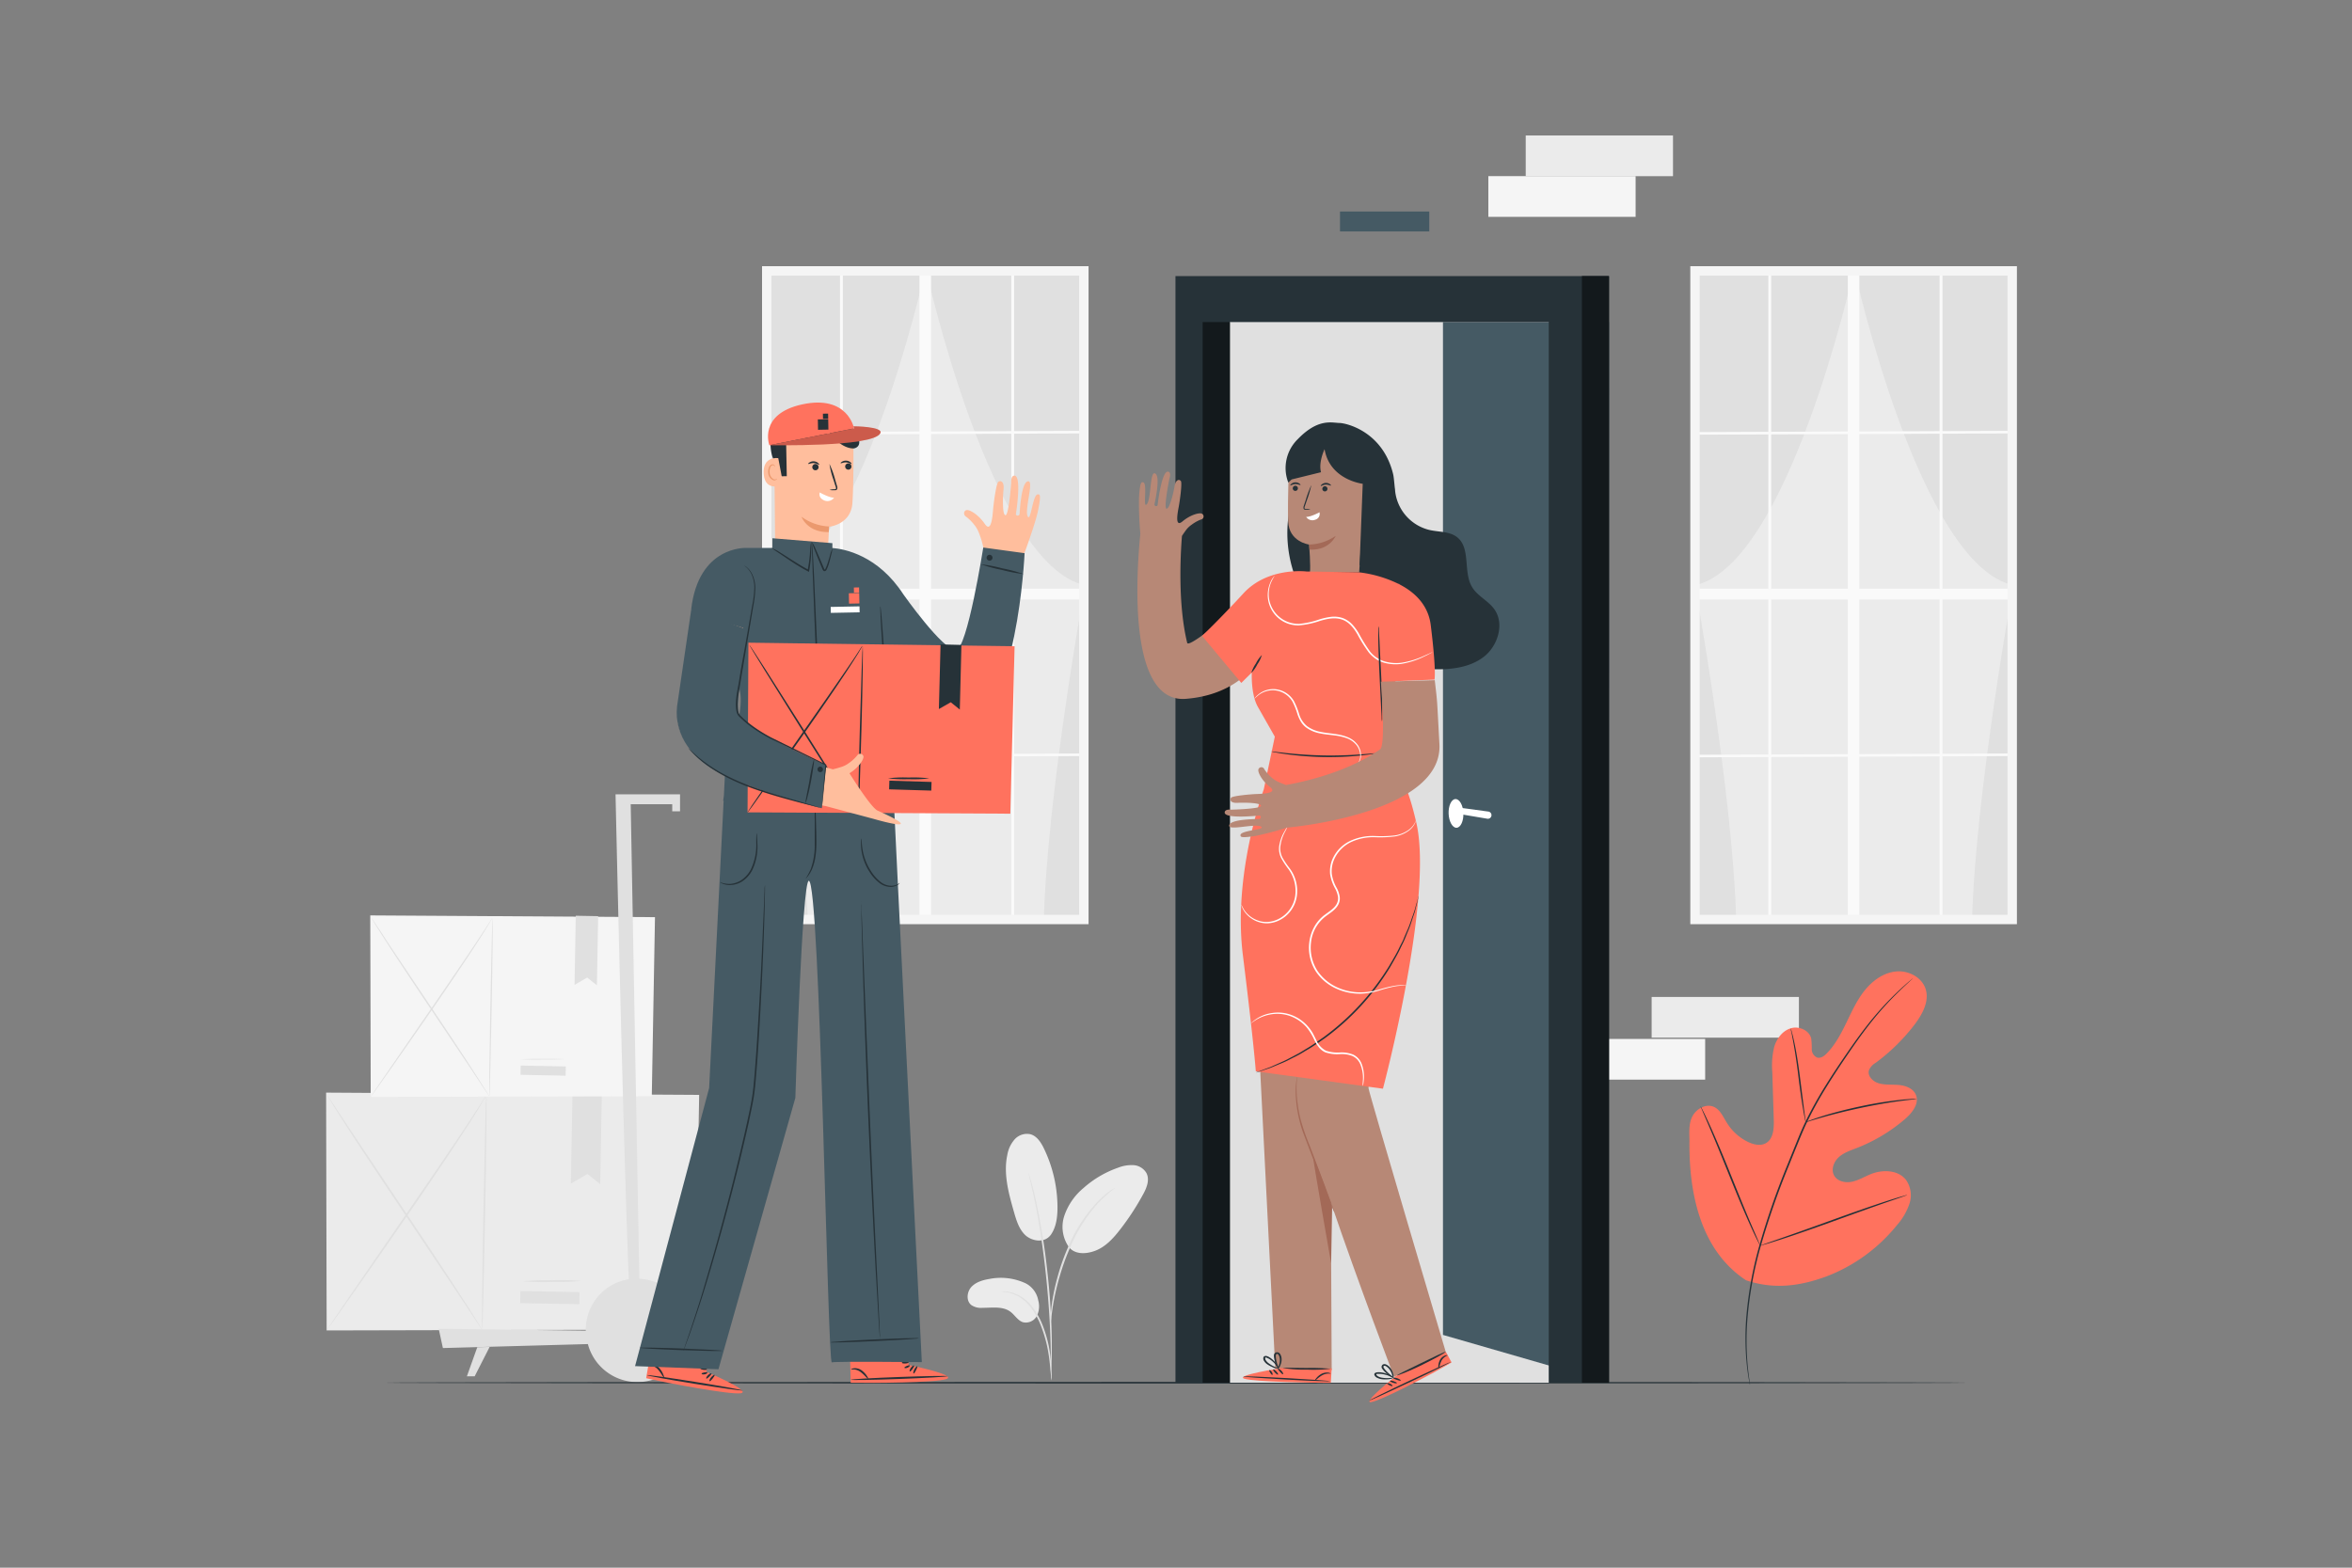 <svg xmlns="http://www.w3.org/2000/svg" viewBox="0 0 750 500"><rect x="0" y="0" width="750" height="500" fill="#808080" stroke="none"/><g id="freepik--background-complete--inject-127"><polygon points="222.95 349.21 221.61 424.05 104.16 424.33 103.99 348.48 222.95 349.21" style="fill:#ebebeb"></polygon><path d="M153.76,424.12c-.16,0,0-16.71.39-37.32s.79-37.31.94-37.3,0,16.7-.39,37.31S153.91,424.12,153.76,424.12Z" style="fill:#e0e0e0"></path><path d="M104.16,424.33a7,7,0,0,1,.48-.79l1.45-2.19,5.45-8L129.67,387c7.08-10.27,13.45-19.59,18-26.39,2.28-3.39,4.08-6.17,5.32-8.08.59-.93,1.06-1.68,1.41-2.22a5.06,5.06,0,0,1,.53-.76,8.32,8.32,0,0,1-.43.81l-1.33,2.28c-1.18,2-2.94,4.76-5.17,8.19-4.46,6.85-10.78,16.21-17.87,26.49s-13.55,19.52-18.26,26.2l-5.59,7.91-1.54,2.13A5.49,5.49,0,0,1,104.16,424.33Z" style="fill:#e0e0e0"></path><path d="M153.76,424.12a4.87,4.87,0,0,1-.54-.74l-1.46-2.17-5.31-8-17.62-26.32c-6.91-10.27-13.11-19.6-17.51-26.41-2.19-3.41-4-6.18-5.15-8.1l-1.37-2.23a5.32,5.32,0,0,1-.45-.79,5.23,5.23,0,0,1,.54.73l1.46,2.17c1.28,1.93,3.08,4.66,5.3,8l17.63,26.32c6.91,10.27,13.1,19.6,17.5,26.42,2.2,3.4,4,6.17,5.16,8.1l1.37,2.22A6.38,6.38,0,0,1,153.76,424.12Z" style="fill:#e0e0e0"></path><rect x="165.9" y="411.95" width="18.86" height="3.86" transform="translate(343.21 830.83) rotate(-178.97)" style="fill:#e0e0e0"></rect><path d="M166.84,408.65a75.5,75.5,0,0,1,9.22-.33,78.19,78.19,0,0,1,9.23.22,78,78,0,0,1-9.22.33A78.19,78.19,0,0,1,166.84,408.65Z" style="fill:#e0e0e0"></path><polygon points="191.91 348.78 191.39 377.67 187.32 374.44 182.04 377.5 182.56 348.61 191.91 348.78" style="fill:#e0e0e0"></polygon><polygon points="208.86 292.52 207.84 349.64 118.21 349.85 118.07 291.96 208.86 292.52" style="fill:#f5f5f5"></polygon><path d="M156.06,349.69c-.12,0,0-12.75.3-28.48s.6-28.47.72-28.47,0,12.75-.3,28.48S156.17,349.69,156.06,349.69Z" style="fill:#e0e0e0"></path><path d="M118.21,349.85a4.51,4.51,0,0,1,.36-.6q.42-.62,1.11-1.68c1-1.47,2.42-3.55,4.16-6.1,3.56-5.17,8.44-12.25,13.84-20.07s10.26-15,13.73-20.14c1.73-2.6,3.11-4.71,4.06-6.17l1.07-1.7a7,7,0,0,1,.4-.58,4.75,4.75,0,0,1-.33.63l-1,1.73c-.9,1.49-2.24,3.64-3.94,6.25-3.41,5.23-8.23,12.38-13.64,20.22s-10.35,14.89-13.94,20l-4.26,6c-.5.68-.89,1.23-1.18,1.63A4.21,4.21,0,0,1,118.21,349.85Z" style="fill:#e0e0e0"></path><path d="M156.06,349.69a3.5,3.5,0,0,1-.42-.56l-1.11-1.66c-1-1.47-2.35-3.55-4.05-6.1L137,321.28c-5.27-7.83-10-15-13.36-20.16-1.67-2.6-3-4.71-3.93-6.18l-1-1.7c-.23-.39-.35-.6-.34-.6a3.32,3.32,0,0,1,.41.56l1.12,1.65c1,1.48,2.35,3.55,4,6.11l13.46,20.09c5.27,7.83,10,14.95,13.35,20.15,1.68,2.6,3,4.72,3.94,6.19l1.05,1.69A5.07,5.07,0,0,1,156.06,349.69Z" style="fill:#e0e0e0"></path><rect x="165.32" y="340.4" width="14.39" height="2.95" transform="matrix(-1, -0.02, 0.02, -1, 338.88, 686.79)" style="fill:#e0e0e0"></rect><path d="M166,337.88a60.2,60.2,0,0,1,7-.25,61.25,61.25,0,0,1,7,.17,57.68,57.68,0,0,1-7,.25A56.36,56.36,0,0,1,166,337.88Z" style="fill:#ebebeb"></path><polygon points="190.74 292.2 190.34 314.25 187.24 311.78 183.21 314.12 183.6 292.07 190.74 292.2" style="fill:#e0e0e0"></polygon><path d="M218.58,418.93a16.31,16.31,0,0,0-14.71-11.08L201.12,256.5h13.24v2.26h2.49v-5.42H196.28S198.73,365,200.51,408a17.68,17.68,0,0,0-2.61.63,16.32,16.32,0,0,0-11.11,15.78l-46.9-.62,1.34,6.16,46.23-1.27c.06.21.11.42.18.64a16.33,16.33,0,1,0,30.94-10.43Z" style="fill:#e0e0e0"></path><polygon points="148.88 438.96 151.36 438.96 156.14 429.58 152.19 429.69 148.88 438.96" style="fill:#e0e0e0"></polygon><rect x="486.52" y="43.21" width="46.96" height="12.98" style="fill:#ebebeb"></rect><rect x="526.67" y="317.97" width="46.96" height="12.98" style="fill:#ebebeb"></rect><rect x="474.6" y="56.18" width="46.96" height="12.98" style="fill:#f5f5f5"></rect><rect x="510" y="331.36" width="33.74" height="12.98" style="fill:#f5f5f5"></rect><rect x="244.46" y="86.4" width="101.16" height="206.87" style="fill:#ebebeb"></rect><path d="M295,86.4s-20.74,93.84-50.58,100.25c0,0,12,65.83,13.15,106.62H244.46V86.4Z" style="fill:#e0e0e0"></path><path d="M295.38,86.4S316.12,180.24,346,186.65c0,0-12,65.83-13.14,106.62H346V86.4Z" style="fill:#e0e0e0"></path><rect x="293.2" y="86" width="3.69" height="207.27" style="fill:#fafafa"></rect><rect x="267.86" y="86" width="0.91" height="207.27" style="fill:#fafafa"></rect><rect x="322.47" y="86" width="0.91" height="207.27" style="fill:#fafafa"></rect><polygon points="345.62 137.4 345.62 138.23 244.46 138.64 244.46 137.81 345.62 137.4" style="fill:#fafafa"></polygon><polygon points="345.62 240.32 345.62 241.13 244.46 241.54 244.46 240.73 345.62 240.32" style="fill:#fafafa"></polygon><rect x="244.46" y="187.76" width="101.16" height="3.45" style="fill:#fafafa"></rect><path d="M347.12,294.77H243V84.9H347.12Zm-101.16-3h98.16V87.9H246Z" style="fill:#f5f5f5"></path><rect x="540.49" y="86.4" width="101.16" height="206.87" style="fill:#ebebeb"></rect><path d="M591.07,86.4s-20.74,93.84-50.58,100.25c0,0,12,65.83,13.14,106.62H540.49V86.4Z" style="fill:#e0e0e0"></path><path d="M591.41,86.4S612.15,180.24,642,186.65c0,0-12,65.83-13.15,106.62H642V86.4Z" style="fill:#e0e0e0"></path><rect x="589.22" y="86" width="3.69" height="207.27" style="fill:#fafafa"></rect><rect x="563.88" y="86" width="0.91" height="207.27" style="fill:#fafafa"></rect><rect x="618.49" y="86" width="0.91" height="207.27" style="fill:#fafafa"></rect><polygon points="641.65 137.4 641.65 138.23 540.49 138.64 540.49 137.81 641.65 137.4" style="fill:#fafafa"></polygon><polygon points="641.65 240.32 641.65 241.13 540.49 241.54 540.49 240.73 641.65 240.32" style="fill:#fafafa"></polygon><rect x="540.49" y="187.76" width="101.16" height="3.45" style="fill:#fafafa"></rect><path d="M643.15,294.77H539V84.9H643.15Zm-101.16-3h98.16V87.9H542Z" style="fill:#f5f5f5"></path><path d="M327.09,409.32a18.71,18.71,0,0,0-11.61-1.41c-2.11.35-4.31,1-5.74,2.56s-1.71,4.37-.06,5.73a5.46,5.46,0,0,0,3.62.92c3.07,0,6.47-.58,8.93,1.27,1.4,1.06,2.33,2.81,4,3.33a4,4,0,0,0,4.36-1.94,6.83,6.83,0,0,0,.49-5A7.64,7.64,0,0,0,327.09,409.32Z" style="fill:#ebebeb"></path><path d="M335.19,393.69c-2.16,3.09-6.36,2.07-8.31.18s-2.77-4.61-3.52-7.21c-1.71-6-3.44-12.19-2.16-18.25a10.06,10.06,0,0,1,2.33-5,5.31,5.31,0,0,1,5-1.67c2.11.56,3.43,2.63,4.38,4.61a43.35,43.35,0,0,1,4.3,18.66c0,3-.34,6.16-2,8.64" style="fill:#ebebeb"></path><path d="M341.12,398.12a11.22,11.22,0,0,1-1.74-10.33,19.85,19.85,0,0,1,6.12-8.88,32.94,32.94,0,0,1,11-6.47,11.76,11.76,0,0,1,4.93-.83,5.16,5.16,0,0,1,4.13,2.5c1.16,2.2.05,4.87-1.15,7a81.92,81.92,0,0,1-7.2,11c-2.15,2.78-4.62,5.52-7.91,6.78s-6.71,1.11-8.45-1.17" style="fill:#ebebeb"></path><path d="M335.34,440.25a5.91,5.91,0,0,1-.2-1.4c-.1-1-.22-2.31-.37-3.83s-.42-3.53-.86-5.62a44.61,44.61,0,0,0-2-6.62,24.32,24.32,0,0,0-3.39-6,12.59,12.59,0,0,0-4.27-3.55,11.74,11.74,0,0,0-3.61-1.12,6.14,6.14,0,0,1-1.39-.21,7.07,7.07,0,0,1,1.42,0,10.75,10.75,0,0,1,3.75,1,12.54,12.54,0,0,1,4.52,3.59,23.76,23.76,0,0,1,3.5,6.11,41.12,41.12,0,0,1,2,6.74,49.08,49.08,0,0,1,.75,5.68c.12,1.63.16,2.94.18,3.85A7.13,7.13,0,0,1,335.34,440.25Z" style="fill:#e0e0e0"></path><path d="M335.07,437.3a3,3,0,0,1,0-.65c0-.49,0-1.1,0-1.86,0-1.61,0-4-.08-6.84-.15-5.77-.64-13.73-1.6-22.49s-2.25-16.64-3.42-22.29c-.28-1.42-.55-2.7-.82-3.81s-.46-2.09-.66-2.87-.32-1.33-.44-1.81a2.68,2.68,0,0,1-.11-.64,3.36,3.36,0,0,1,.22.61c.15.47.32,1.06.54,1.79s.49,1.73.77,2.84.6,2.39.9,3.8a212.92,212.92,0,0,1,3.59,22.31c1,8.78,1.4,16.77,1.44,22.56,0,2.89,0,5.23-.11,6.85,0,.75-.08,1.37-.11,1.86A2.52,2.52,0,0,1,335.07,437.3Z" style="fill:#e0e0e0"></path><path d="M335,421.89a12.49,12.49,0,0,1,0-1.94c.07-1.25.24-3.06.59-5.27a71.18,71.18,0,0,1,1.71-7.67,68.17,68.17,0,0,1,3.21-9.08A48.32,48.32,0,0,1,350,383.26a23.66,23.66,0,0,1,2.21-2.06c.34-.29.64-.58.95-.8l.86-.6a10.86,10.86,0,0,1,1.64-1,56,56,0,0,0-5.37,4.78,51,51,0,0,0-9.19,14.62,73.53,73.53,0,0,0-3.22,9,78,78,0,0,0-1.82,7.59c-.41,2.19-.64,4-.78,5.22A11.41,11.41,0,0,1,335,421.89Z" style="fill:#e0e0e0"></path></g><g id="freepik--Floor--inject-127"><path d="M627.51,441c0,.14-113.06.26-252.5.26s-252.52-.12-252.52-.26,113-.26,252.52-.26S627.51,440.86,627.51,441Z" style="fill:#263238"></path></g><g id="freepik--Plant--inject-127"><path d="M556.8,408.35c-14.54-9.52-18.23-27.74-18.07-44.2,0-2.75-.34-5.63.92-8.07s4.31-4.16,6.83-3.07c2.09.91,3,3.26,4.25,5.2a16.17,16.17,0,0,0,6.68,6c1.79.87,4,1.37,5.72.38,2.37-1.37,2.57-4.65,2.49-7.38q-.24-7.63-.47-15.26a24.89,24.89,0,0,1,.63-8.13c.8-2.61,2.64-5.07,5.26-5.86s5.9.63,6.52,3.29a25.64,25.64,0,0,1,.17,3.4,2.87,2.87,0,0,0,1.76,2.66c1.12.3,2.2-.5,3-1.32,2.79-2.83,4.64-6.43,6.37-10s3.39-7.24,5.91-10.3,6-5.54,10-5.86,8.24,2,9.33,5.81-1.08,7.79-3.48,11A61.5,61.5,0,0,1,598.07,339a5,5,0,0,0-2.1,2.33c-.55,1.84,1.24,3.61,3.07,4.16,2.08.63,4.31.36,6.48.56s4.52,1.08,5.39,3.08c1.2,2.76-1.09,5.74-3.37,7.72a53.42,53.42,0,0,1-15.44,9.29c-2,.78-4.15,1.48-5.75,2.93s-2.54,3.93-1.5,5.83,3.6,2.45,5.72,2,4-1.63,6-2.43c3.76-1.51,8.68-1.37,11.19,1.82a8.52,8.52,0,0,1,1.12,7.62,19.81,19.81,0,0,1-4,6.85,53.28,53.28,0,0,1-22.33,16.29c-8.75,3.23-16.9,4.25-25.75,1.29" style="fill:#FF725E"></path><path d="M610,312s-.08.1-.26.27l-.8.74c-.71.65-1.76,1.61-3.07,2.88a101.7,101.7,0,0,0-10.29,11.51c-2,2.58-4.07,5.5-6.23,8.67s-4.45,6.58-6.71,10.25a121.24,121.24,0,0,0-6.54,11.84c-1,2.11-1.91,4.32-2.83,6.57s-1.84,4.53-2.77,6.84a248.11,248.11,0,0,0-9.22,26.51,120.87,120.87,0,0,0-4.06,22.52,88.38,88.38,0,0,0,.12,15.43c.19,1.81.37,3.22.52,4.17q.09.68.15,1.08a1.47,1.47,0,0,1,0,.37,1.8,1.8,0,0,1-.09-.36c-.05-.27-.12-.62-.2-1.08-.19-.94-.4-2.35-.62-4.16a84.19,84.19,0,0,1-.28-15.48,119.37,119.37,0,0,1,4-22.61,242.88,242.88,0,0,1,9.2-26.58c.93-2.31,1.86-4.59,2.77-6.85s1.82-4.47,2.85-6.59a122.9,122.9,0,0,1,6.59-11.87c2.28-3.67,4.58-7.07,6.76-10.24s4.27-6.08,6.29-8.65a97.65,97.65,0,0,1,10.44-11.43c1.34-1.25,2.41-2.19,3.14-2.81l.84-.71Z" style="fill:#263238"></path><path d="M575.81,357.9a6,6,0,0,1-.3-1.16c-.16-.75-.36-1.85-.59-3.2-.46-2.71-1-6.47-1.5-10.62s-1.09-7.9-1.59-10.6c-.25-1.35-.46-2.43-.61-3.19A4.83,4.83,0,0,1,571,328a6.12,6.12,0,0,1,.37,1.14c.22.74.48,1.82.77,3.16.59,2.69,1.21,6.44,1.75,10.6l1.35,10.64c.17,1.27.31,2.35.43,3.22A4.81,4.81,0,0,1,575.81,357.9Z" style="fill:#263238"></path><path d="M611.22,350.49a8.65,8.65,0,0,1-1.41.2c-.91.1-2.23.24-3.85.47-3.25.42-7.72,1.16-12.61,2.2s-9.28,2.16-12.43,3.07c-1.58.44-2.85.83-3.73,1.1a7.86,7.86,0,0,1-1.38.37,7.28,7.28,0,0,1,1.32-.56c.86-.32,2.11-.77,3.68-1.26,3.13-1,7.52-2.18,12.43-3.22a124.31,124.31,0,0,1,12.67-2.06c1.64-.18,3-.27,3.88-.31A6.56,6.56,0,0,1,611.22,350.49Z" style="fill:#263238"></path><path d="M561.27,397.28a2.16,2.16,0,0,1-.25-.42l-.64-1.26c-.55-1.09-1.31-2.69-2.21-4.68-1.82-4-4.15-9.56-6.64-15.75s-4.76-11.78-6.49-15.79L543,354.63l-.55-1.29a2,2,0,0,1-.17-.47s.11.14.26.42.38.76.64,1.26c.55,1.09,1.3,2.69,2.21,4.68,1.81,4,4.15,9.56,6.64,15.75s4.76,11.78,6.49,15.79l2.06,4.75c.22.52.4,1,.55,1.29A1.62,1.62,0,0,1,561.27,397.28Z" style="fill:#263238"></path><path d="M608.18,381.12a3.32,3.32,0,0,1-.47.2l-1.36.49-5,1.73c-4.24,1.47-10.08,3.57-16.52,5.9s-12.3,4.37-16.57,5.75c-2.14.7-3.87,1.24-5.08,1.59l-1.39.4a1.81,1.81,0,0,1-.5.1,1.77,1.77,0,0,1,.47-.2l1.36-.49,5-1.74c4.24-1.47,10.08-3.56,16.52-5.89s12.3-4.37,16.57-5.76c2.14-.69,3.87-1.23,5.08-1.58l1.39-.4A1.81,1.81,0,0,1,608.18,381.12Z" style="fill:#263238"></path></g><g id="freepik--character-1--inject-127"><path d="M225.23,437.54l1.63-10.18-18.23-3-2.58,15.2,1.11.26c5,1.13,25.46,5.06,29,4.55C240.11,443.77,225.23,437.54,225.23,437.54Z" style="fill:#FF725E"></path><path d="M236.74,443.47c0,.17-6.87-.78-15.29-2.13s-15.22-2.58-15.19-2.75,6.87.78,15.29,2.13S236.77,443.3,236.74,443.47Z" style="fill:#263238"></path><path d="M225.22,439.67c-.14-.1.07-.62.55-1.09s1-.67,1.1-.53-.22.55-.66,1S225.36,439.78,225.22,439.67Z" style="fill:#263238"></path><path d="M226.27,440.53c-.15-.09,0-.68.49-1.25s1-.89,1.11-.76-.19.61-.62,1.15S226.43,440.62,226.27,440.53Z" style="fill:#263238"></path><path d="M211.77,439.4c-.08,0-.31-.27-.64-.78a11.52,11.52,0,0,0-1.34-1.86,4.2,4.2,0,0,0-1.84-1.18c-.54-.16-.92-.13-.93-.23s.36-.27,1-.2a3.7,3.7,0,0,1,2.21,1.18,6.72,6.72,0,0,1,1.28,2.09C211.76,439,211.84,439.37,211.77,439.4Z" style="fill:#263238"></path><path d="M225.58,437.77c.06.15-.3.46-.86.56s-1,0-1-.2.4-.31.88-.41S225.51,437.6,225.58,437.77Z" style="fill:#263238"></path><path d="M225.45,436.73c0,.18-.52.25-1.14.16s-1.08-.3-1-.47.54-.24,1.13-.15S225.46,436.56,225.45,436.73Z" style="fill:#263238"></path><path d="M289.72,435.34l-.38-10.3-18.47.56.41,15.41,1.15,0c5.11.14,26,0,29.33-1.17C305.52,438.56,289.72,435.34,289.72,435.34Z" style="fill:#FF725E"></path><path d="M302.16,438.92c0,.18-6.89.57-15.41.89s-15.43.42-15.44.25,6.9-.57,15.42-.88S302.15,438.75,302.16,438.92Z" style="fill:#263238"></path><path d="M290.12,437.43c-.16-.07-.05-.62.33-1.17s.85-.86,1-.74-.1.58-.45,1.09S290.28,437.51,290.12,437.43Z" style="fill:#263238"></path><path d="M291.32,438.07c-.16-.05-.1-.67.24-1.32s.8-1.06.94-1-.07.63-.38,1.24S291.49,438.13,291.32,438.07Z" style="fill:#263238"></path><path d="M276.87,439.79c-.07,0-.35-.21-.77-.65a12.56,12.56,0,0,0-1.68-1.56,4.24,4.24,0,0,0-2-.8c-.56,0-.93.05-1,0s.3-.34,1-.4a3.66,3.66,0,0,1,2.4.73,6.7,6.7,0,0,1,1.66,1.8C276.78,439.38,276.94,439.74,276.87,439.79Z" style="fill:#263238"></path><path d="M290.1,435.5c.1.14-.2.51-.72.72s-1,.16-1,0,.33-.39.79-.58S290,435.35,290.1,435.5Z" style="fill:#263238"></path><path d="M289.78,434.51c0,.17-.47.34-1.09.37s-1.12-.08-1.12-.26.49-.34,1.09-.37S289.75,434.34,289.78,434.51Z" style="fill:#263238"></path><path d="M314.76,178.93l-1-3.36a30.09,30.09,0,0,0-1.63-5.67,8.76,8.76,0,0,0-1.48-2.54,13.6,13.6,0,0,0-2.59-2.57c-1-.59-.75-2,.25-2.11s3.69,1.46,5.75,4.45,2.44-2.64,2.62-4.69,1-8.36,1.69-8.78c1-.63,1.86.33,1.64,2.37s-.47,8.22.61,8.29,1.83-10.38,1.83-10.38-.2-2.27,1.06-2.23c2.26.07.63,11.1.45,12.14-.12.73,1.05.84,1.15.06s.51-10.45,2.81-10.4c1.77,0-1.25,9.08-.23,11.16s1.59-7.12,3.28-7c.62,0,1.09.15,0,5.36s-6.47,19.24-6.47,19.24l-9.82-3.51" style="fill:#ffbe9d"></path><path d="M247.2,176.17l16.62,1.23c.22-1.92.55-9.39.55-9.39s6.94-.65,7.44-7.52.3-22.72.3-22.72h0a23.93,23.93,0,0,0-24.19,1.54l-1.07.72Z" style="fill:#ffbe9d"></path><path d="M269.79,149.49a1,1,0,0,1,1.44-1.4,1,1,0,0,1-1.44,1.4Z" style="fill:#263238"></path><path d="M271.56,148c-.12.11-.76-.45-1.71-.51s-1.66.38-1.76.25.08-.26.39-.47a2.27,2.27,0,0,1,1.42-.35,2.31,2.31,0,0,1,1.35.55C271.52,147.75,271.61,148,271.56,148Z" style="fill:#263238"></path><path d="M260.6,148.17a1,1,0,0,1-1.15,1.64,1,1,0,0,1-.24-1.4A1,1,0,0,1,260.6,148.17Z" style="fill:#263238"></path><path d="M261.22,148.22c-.11.11-.75-.45-1.7-.51s-1.66.38-1.76.25.07-.26.39-.47a2.22,2.22,0,0,1,1.41-.35,2.28,2.28,0,0,1,1.35.55C261.19,148,261.28,148.17,261.22,148.22Z" style="fill:#263238"></path><path d="M264.54,156.26a4.84,4.84,0,0,1,1.55-.22c.25,0,.45-.06.48-.19a1.38,1.38,0,0,0-.13-.73c-.21-.64-.41-1.29-.63-2a26.75,26.75,0,0,1-1.32-5.15,27.18,27.18,0,0,1,1.82,5c.2.68.39,1.34.59,2a1.61,1.61,0,0,1,.07,1,.66.66,0,0,1-.45.37,1.59,1.59,0,0,1-.42,0A5,5,0,0,1,264.54,156.26Z" style="fill:#263238"></path><path d="M261.4,157.12c-.95-.65,2.63,1.61,4.56,1.63a2.62,2.62,0,0,1-3.15.85C260.8,158.72,261.4,157.12,261.4,157.12Z" style="fill:#fff"></path><path d="M264.38,167.91a16.06,16.06,0,0,1-8.8-3.1s1.81,5.08,8.71,4.88Z" style="fill:#eb996e"></path><path d="M247,147l.83,4.93,3.06-.06-.2-10.27s12.14.94,13.53-3.92c0,0,3.57,5.37,8,5.35,0,0,3.88-.4.19-5.81-5.7-8.32-26-1.63-26-1.63a14,14,0,0,0-.73,4.72C245.6,145.63,247,147,247,147Z" style="fill:#263238"></path><path d="M245.33,142l27-5.36s-1.92-10.82-16.51-7.67C241.66,132.06,245.33,142,245.33,142Z" style="fill:#FF725E"></path><path d="M245.33,142c.38-.07,33.06.7,35.39-3.82,1.11-2.16-8.56-2.22-8.56-2.22l.22.68Z" style="fill:#FF725E"></path><path d="M245.33,142c.38-.07,33.06.7,35.39-3.82,1.11-2.16-8.56-2.22-8.56-2.22l.22.68Z" style="opacity:0.2"></path><path d="M248.17,146.13c-.15-.06-5.1-.7-4.63,5.14s6.21,3.44,6.21,3.27S248.17,146.13,248.17,146.13Z" style="fill:#ffbe9d"></path><path d="M247.8,152.63s-.1.08-.27.18a1,1,0,0,1-.76.07,2.51,2.51,0,0,1-1.34-2.16,3.26,3.26,0,0,1,.17-1.48,1.16,1.16,0,0,1,.7-.85.52.52,0,0,1,.62.23c.09.16.07.28.1.29s.12-.11,0-.35a.67.67,0,0,0-.26-.35.78.78,0,0,0-.57-.1,1.46,1.46,0,0,0-1,1,3.59,3.59,0,0,0-.22,1.66,2.66,2.66,0,0,0,1.69,2.41,1.12,1.12,0,0,0,.92-.23C247.8,152.78,247.82,152.64,247.8,152.63Z" style="fill:#eb996e"></path><rect x="260.82" y="133.74" width="3.31" height="3.31" transform="translate(-2.55 5.06) rotate(-1.1)" style="fill:#263238"></rect><rect x="262.43" y="131.9" width="1.66" height="1.66" transform="translate(-2.53 5.15) rotate(-1.11)" style="fill:#263238"></rect><path d="M313.54,174.63s-5.11,32.52-8.71,32.69c-4.11.2-16.75-17.73-16.75-17.73h0c-8.09-12.48-18.76-14.5-22.65-14.81l0-1.54-19.12-1.57s0,1.65,0,3.09h-8.47s-15.16-.7-17.44,19.67l10.91,8.62,4.47,16.63c1.36,5.08-.72,11.56-3,22.94l-1.37-.32-.58,11.47c-.08.54-.16,1.09-.23,1.64h.15L226.13,347l-23.62,88.71,26.59,1,24.52-86.55s2.13-69.2,4.29-69.24c3.63-.07,5.95,153.94,7.34,153.59s28.7-.07,28.7-.07S284.91,255,285,255h0l-2.34-34-.89-9.82h0c5.19,7.3,15,18.7,25.48,18.5,17.07-.33,19.47-53.25,19.47-53.25Z" style="fill:#455a64"></path><path d="M256.93,280.23a23.61,23.61,0,0,0,1.58-3,22.3,22.3,0,0,0,1.29-7.93c0-3.12,0-5.93,0-8.17a20,20,0,0,1,.13-3.38,23.55,23.55,0,0,1,.24,3.38c.06,2.09.19,5,.16,8.18a28.66,28.66,0,0,1-.4,4.51,15.34,15.34,0,0,1-1.07,3.56,11.29,11.29,0,0,1-1.28,2.15C257.18,280,257,280.26,256.93,280.23Z" style="fill:#263238"></path><path d="M241.24,265.7a2.93,2.93,0,0,1,.14.94c.05.61.11,1.48.14,2.58a17.16,17.16,0,0,1-1.67,8.35,9.38,9.38,0,0,1-3.18,3.54,7.56,7.56,0,0,1-3.7,1.16,6,6,0,0,1-2.58-.44,2.27,2.27,0,0,1-.82-.5,7.74,7.74,0,0,0,3.38.58,7.59,7.59,0,0,0,3.46-1.21,9.23,9.23,0,0,0,3-3.38,18.18,18.18,0,0,0,1.76-8.1A34.09,34.09,0,0,1,241.24,265.7Z" style="fill:#263238"></path><path d="M286.89,281.63s-.16.29-.65.62a4.23,4.23,0,0,1-2.39.62,5.93,5.93,0,0,1-3.44-1.28,13.15,13.15,0,0,1-3-3.3,17,17,0,0,1-2.77-7.53,15.48,15.48,0,0,1-.07-2.45,2.52,2.52,0,0,1,.14-.88c.09,0,0,1.27.3,3.28a18.12,18.12,0,0,0,2.83,7.29,13.42,13.42,0,0,0,2.86,3.21,5.7,5.7,0,0,0,3.16,1.29,4.42,4.42,0,0,0,2.28-.43C286.63,281.82,286.86,281.59,286.89,281.63Z" style="fill:#263238"></path><path d="M230.32,430.82c0,.15-5.9.05-13.16-.21S204,430,204,429.87s5.9-.05,13.17.22S230.33,430.68,230.32,430.82Z" style="fill:#263238"></path><path d="M293,426.82a4.23,4.23,0,0,1-1.11.15l-3,.23c-2.56.16-6.09.35-10,.53s-7.45.31-10,.39l-3,.05a4.5,4.5,0,0,1-1.12-.05,4.84,4.84,0,0,1,1.11-.15l3-.22c2.56-.17,6.09-.36,10-.54s7.45-.31,10-.38l3-.06A5.29,5.29,0,0,1,293,426.82Z" style="fill:#263238"></path><path d="M243.94,282.35a1.65,1.65,0,0,1,0,.39v1.15c0,1-.05,2.52-.08,4.42-.09,3.83-.26,9.38-.54,16.24s-.66,15-1.2,24.07c-.27,4.53-.57,9.28-1,14.2-.21,2.46-.4,5-.83,7.5s-1,5.05-1.52,7.62c-4.56,20.45-9.68,38.71-13.68,51.84-2,6.57-3.8,11.82-5.06,15.45l-1.53,4.14c-.18.45-.31.81-.42,1.07a1.42,1.42,0,0,1-.15.36,1.52,1.52,0,0,1,.1-.37c.09-.27.21-.63.37-1.09l1.44-4.18c1.2-3.64,3-8.91,4.9-15.48,3.9-13.15,9-31.43,13.52-51.86.55-2.55,1.1-5.08,1.52-7.58s.62-5,.83-7.46c.41-4.92.72-9.67,1-14.19.56-9,1-17.21,1.31-24.06s.54-12.37.71-16.23c.07-1.9.13-3.38.17-4.42q0-.72.06-1.14A3.85,3.85,0,0,1,243.94,282.35Z" style="fill:#263238"></path><path d="M280.64,427.49a1.45,1.45,0,0,1-.05-.36c0-.26,0-.61-.08-1.06-.07-1-.16-2.33-.28-4.08-.21-3.57-.51-8.69-.89-15-.71-12.67-1.6-30.19-2.42-49.53s-1.42-36.89-1.81-49.57c-.17-6.32-.32-11.45-.41-15,0-1.75-.07-3.12-.09-4.08v-1.07a2,2,0,0,1,0-.36,2,2,0,0,1,0,.36c0,.27,0,.62.06,1.06,0,1,.1,2.34.18,4.09.14,3.57.33,8.7.58,15,.5,12.7,1.2,30.21,2,49.55s1.65,36.86,2.27,49.54c.31,6.32.55,11.44.73,15,.07,1.75.13,3.12.17,4.09,0,.44,0,.79,0,1.06A2,2,0,0,1,280.64,427.49Z" style="fill:#263238"></path><path d="M258.68,172.68a16,16,0,0,1,0,2.69,39,39,0,0,1-.66,6.69l-.06.33-.3-.16c-.64-.33-1.3-.68-1.95-1.07-2.78-1.62-5.14-3.31-6.89-4.47s-2.82-1.87-2.79-1.93a16.35,16.35,0,0,1,3,1.62c1.8,1.09,4.2,2.73,6.95,4.33.65.38,1.3.74,1.92,1.07l-.37.17a49.51,49.51,0,0,0,.82-6.6A16.71,16.71,0,0,1,258.68,172.68Z" style="fill:#263238"></path><path d="M265.48,174.91a18.88,18.88,0,0,1-.54,2.49c-.19.76-.39,1.68-.72,2.69a12.72,12.72,0,0,1-.61,1.55,1,1,0,0,1-.36.43.55.55,0,0,1-.71-.08,3.19,3.19,0,0,1-.45-.88c-.93-2.22-1.75-4.23-2.31-5.7A12.12,12.12,0,0,1,259,173a12.67,12.67,0,0,1,1.16,2.28c.65,1.44,1.52,3.43,2.45,5.65a4.64,4.64,0,0,0,.33.72c.05,0,0,0,.08,0a.6.6,0,0,0,.17-.22,14.29,14.29,0,0,0,.62-1.49c.34-1,.58-1.87.81-2.63A9.65,9.65,0,0,1,265.48,174.91Z" style="fill:#263238"></path><path d="M261.89,243.24a3.2,3.2,0,0,1-.08-.72c0-.52-.08-1.2-.14-2.05-.09-1.84-.23-4.41-.39-7.56-.29-6.43-.68-15.22-1.12-24.93s-.71-18.5-1-24.94c-.1-3.15-.17-5.71-.23-7.56,0-.85,0-1.53,0-2a5.72,5.72,0,0,1,0-.72,3.31,3.31,0,0,1,.09.71c0,.52.08,1.2.13,2.05.1,1.85.23,4.41.4,7.56.29,6.43.68,15.22,1.11,24.93s.72,18.51,1,24.94c.1,3.15.18,5.72.24,7.56,0,.85,0,1.54,0,2.06A3.07,3.07,0,0,1,261.89,243.24Z" style="fill:#263238"></path><rect x="264.89" y="193.5" width="9.19" height="1.9" transform="translate(-3.7 5.24) rotate(-1.11)" style="fill:#fff"></rect><path d="M282.81,224.44c-.15,0-.73-6.94-1.3-15.53s-.92-15.54-.78-15.55.72,6.94,1.3,15.52S283,224.43,282.81,224.44Z" style="fill:#263238"></path><path d="M326.42,183.09a48,48,0,0,1-6.9-1.31,48.74,48.74,0,0,1-6.78-1.82,48,48,0,0,1,6.9,1.31A47.14,47.14,0,0,1,326.42,183.09Z" style="fill:#263238"></path><path d="M315.53,176.94a.94.94,0,1,1-.92.95A.93.93,0,0,1,315.53,176.94Z" style="fill:#263238"></path><rect x="270.7" y="189.19" width="3.31" height="3.31" transform="translate(-3.61 5.26) rotate(-1.1)" style="fill:#FF725E"></rect><rect x="272.31" y="187.34" width="1.66" height="1.66" transform="translate(-3.61 5.35) rotate(-1.11)" style="fill:#FF725E"></rect><polygon points="323.53 206.12 322.17 259.52 238.38 259.09 238.65 204.98 323.53 206.12" style="fill:#FF725E"></polygon><path d="M273.76,259.21c-.14,0,0-11.93.42-26.63S275,206,275.11,206s0,11.92-.41,26.63S273.9,259.21,273.76,259.21Z" style="fill:#263238"></path><path d="M238.38,259.09a2.83,2.83,0,0,1,.33-.56l1-1.57,3.91-5.69,13.06-18.68c5.11-7.29,9.71-13.9,13-18.72,1.65-2.41,3-4.37,3.86-5.73l1-1.57A3.21,3.21,0,0,1,275,206a2.26,2.26,0,0,1-.3.58l-.94,1.63c-.85,1.39-2.12,3.39-3.72,5.82-3.21,4.88-7.77,11.53-12.87,18.82s-9.79,13.85-13.19,18.59l-4,5.6c-.46.62-.84,1.12-1.12,1.51A2.66,2.66,0,0,1,238.38,259.09Z" style="fill:#263238"></path><path d="M272.93,259.63c-.12.08-7.84-11.95-17.23-26.87s-16.92-27.08-16.79-27.15,7.83,11.95,17.23,26.87S273.05,259.56,272.93,259.63Z" style="fill:#263238"></path><rect x="282.48" y="250.64" width="13.45" height="2.76" transform="matrix(-1, -0.03, 0.03, -1, 571.93, 511.27)" style="fill:#263238"></rect><path d="M283.18,248.24a40.37,40.37,0,0,1,6.58-.25,40.15,40.15,0,0,1,6.58.27,43.15,43.15,0,0,1-6.58.25A43.12,43.12,0,0,1,283.18,248.24Z" style="fill:#263238"></path><polygon points="306.58 205.69 306.06 226.31 303.18 223.98 299.39 226.14 299.92 205.53 306.58 205.69" style="fill:#263238"></polygon><path d="M237,200.25s-4.06,28.34-2.14,30c10.64,8.95,25.43,13.64,30.72,15.12.77-.19,1.68-.43,2.71-.76a8.12,8.12,0,0,0,2.49-1.3,12.73,12.73,0,0,0,2.57-2.38,1.09,1.09,0,0,1,2,.37c.05,1-1.52,3.5-4.47,5.33,0,0,6.78,10.91,8.94,11.89s8.35,3.77,7.3,4.31-8.57-1.66-8.57-1.66l-15.26-4.08s-50.49-7.91-47.12-31.07c2.06-14.19,4.31-27,5.12-30.22Z" style="fill:#ffbe9d"></path><path d="M220.42,194.44l-4.53,30.92c-1,9.53,5.33,17.08,13.91,21.34,13.06,6.47,32.45,11.08,32.29,11.05S263.4,244,263.4,244s-27.18-11.77-28-16.83,3.45-26.21,3.45-26.21Z" style="fill:#455a64"></path><path d="M262.09,257.75a.73.73,0,0,1,0-.24c0-.19,0-.43,0-.72.05-.67.12-1.59.21-2.75.21-2.43.51-5.87.88-10.1l.11.18-13.68-6.62-4-1.93c-1.33-.71-2.66-1.48-4-2.33a38.12,38.12,0,0,1-3.86-2.83c-.62-.52-1.23-1.06-1.82-1.64a3.49,3.49,0,0,1-.79-1,2.56,2.56,0,0,1-.22-.62,4.56,4.56,0,0,1-.14-.64c-.44-3.37.47-6.57.93-9.61s1-6,1.53-8.82c1-5.61,1.86-10.66,2.61-14.92a32.05,32.05,0,0,0,.69-5.74,10.09,10.09,0,0,0-.88-4.22,7.06,7.06,0,0,0-1.6-2.21c-.47-.43-.76-.59-.75-.62a3.64,3.64,0,0,1,.82.54,6.68,6.68,0,0,1,1.71,2.2,10,10,0,0,1,1,4.3,31,31,0,0,1-.62,5.81c-.71,4.27-1.56,9.33-2.5,14.95l-1.5,8.83c-.13.76-.26,1.54-.4,2.32s-.28,1.54-.39,2.33a17.4,17.4,0,0,0-.12,4.78,3.73,3.73,0,0,0,.12.58,2.47,2.47,0,0,0,.19.54,2.72,2.72,0,0,0,.69.89c.57.57,1.17,1.1,1.78,1.62a39.75,39.75,0,0,0,3.8,2.79c1.3.85,2.62,1.62,3.93,2.32l3.94,1.94,13.61,6.72.12.06V244c-.44,4.23-.8,7.67-1,10.09-.13,1.16-.23,2.07-.3,2.74,0,.29-.07.52-.1.71S262.1,257.76,262.09,257.75Z" style="fill:#263238"></path><path d="M259.57,242.06a8.31,8.31,0,0,1-.16,2.11c-.17,1.3-.44,3.08-.8,5s-.77,3.72-1.11,5a8.51,8.51,0,0,1-.67,2c-.14,0,.54-3.18,1.27-7.08A59.35,59.35,0,0,1,259.57,242.06Z" style="fill:#263238"></path><path d="M262.09,257.75a1.65,1.65,0,0,1-.47-.07l-1.35-.33-4.92-1.28c-4.13-1.12-9.89-2.58-16-4.85a67.47,67.47,0,0,1-8.46-3.76,48.63,48.63,0,0,1-6.36-4.09,36.16,36.16,0,0,1-3.81-3.39c-.41-.43-.73-.78-.93-1a1.67,1.67,0,0,1-.29-.39s.49.45,1.37,1.27a41.15,41.15,0,0,0,3.89,3.23,48.61,48.61,0,0,0,6.36,4,69.73,69.73,0,0,0,8.41,3.7c6.12,2.25,11.86,3.77,16,5l4.87,1.45,1.32.41A2.63,2.63,0,0,1,262.09,257.75Z" style="fill:#263238"></path><path d="M262.43,245.37a.88.88,0,0,1-.86.9.89.89,0,0,1-.89-.86.88.88,0,0,1,.86-.9A.89.89,0,0,1,262.43,245.37Z" style="fill:#263238"></path></g><g id="freepik--character-2--inject-127"><rect x="387.72" y="100.11" width="110.36" height="340.89" style="fill:#e0e0e0"></rect><polyline points="460.13 102.72 460.13 425.76 512.93 441.01 513.1 102.72 460.13 102.72" style="fill:#455a64"></polyline><path d="M466.64,259.33c.1,2.53-.87,4.62-2.17,4.68s-2.44-2-2.54-4.49.87-4.62,2.17-4.67S466.54,256.8,466.64,259.33Z" style="fill:#fff"></path><path d="M464.2,257.45l10.4,1.39a1.15,1.15,0,0,1,1,1.1h0a1.15,1.15,0,0,1-1.35,1.18l-10-1.69Z" style="fill:#fff"></path><polygon points="374.83 88.06 374.83 99.21 374.83 102.72 374.83 441.01 392.16 441.01 392.16 102.72 493.86 102.72 493.86 441.01 512.93 441.01 512.93 102.72 512.93 99.21 512.93 88.06 374.83 88.06" style="fill:#263238"></polygon><rect x="383.5" y="102.72" width="8.66" height="338.28" style="fill:#263238"></rect><rect x="383.5" y="102.72" width="8.66" height="338.28" style="opacity:0.5"></rect><rect x="504.44" y="88.06" width="8.66" height="352.95" style="fill:#263238"></rect><rect x="504.44" y="88.06" width="8.66" height="352.95" style="opacity:0.5"></rect><rect x="427.3" y="67.46" width="28.46" height="6.35" style="fill:#455a64"></rect><path d="M444.81,155.8A14.39,14.39,0,0,0,455.71,169c3.09.75,6.65.4,9.1,2.47,4.2,3.57,1.74,11,4.58,15.73,1.74,2.94,5.2,4.38,7.16,7.17,3.26,4.63,1.07,11.64-3.37,15.09s-10.37,4.11-15.93,4c-12.25-.32-24.8-4.21-33.65-12.89-4.16-4.08-17.65-19.59-11.52-41.94" style="fill:#263238"></path><path d="M400.57,188.68s-21.43,18.63-22,16.36c-3-12.33-2.16-28.08-1.67-34.11.33-.51.72-1.08,1.18-1.71a7.71,7.71,0,0,1,1.91-1.87,12.48,12.48,0,0,1,2.92-1.64,1,1,0,0,0,.28-1.91c-.86-.32-3.6.39-6.14,2.51s-1.5-2.92-1.16-4.76,1.14-7.6.65-8.14c-.71-.8-1.71-.16-2,1.69s-1.6,7.34-2.57,7.14.93-9.58.93-9.58.72-1.95-.39-2.22c-2-.49-3.26,9.61-3.36,10.57-.07.67-1.13.49-1-.23s2.09-9.31.06-9.83c-1.56-.4-1.12,8.29-2.52,9.87s.34-6.64-1.17-7c-.56-.12-1-.13-1.31,4.72a106.66,106.66,0,0,0,.42,11.7c-1.33,13.3-3.94,54.05,14.47,52.65,21.72-1.66,26.72-18.78,26.72-18.78Z" style="fill:#b78876"></path><path d="M417.69,182.62c.31-1.72-.24-8.94-.24-8.94s-6.41-.81-6.68-7.34.37-21.59.37-21.59l11.79-5.66,12.68,10.22-2.2,33.2Z" style="fill:#b78876"></path><path d="M412.23,155.75a.82.82,0,1,0,.83-.82A.83.83,0,0,0,412.23,155.75Z" style="fill:#263238"></path><path d="M411.46,154.82c.1.11.71-.4,1.59-.43s1.53.41,1.62.29-.06-.26-.35-.46a2.07,2.07,0,0,0-1.3-.38,2.15,2.15,0,0,0-1.26.49C411.49,154.56,411.41,154.77,411.46,154.82Z" style="fill:#263238"></path><path d="M421.66,155.91a.82.82,0,1,0,.83-.82A.83.83,0,0,0,421.66,155.91Z" style="fill:#263238"></path><path d="M421.17,155c.11.11.72-.4,1.6-.44s1.52.42,1.62.3-.06-.26-.35-.47a2.12,2.12,0,0,0-2.56.12C421.21,154.73,421.12,154.94,421.17,155Z" style="fill:#263238"></path><path d="M417.88,162.54a4.81,4.81,0,0,0-1.43-.22c-.22,0-.44-.06-.48-.22a1.43,1.43,0,0,1,.14-.72l.63-1.85a33.84,33.84,0,0,0,1.42-4.84,34.13,34.13,0,0,0-1.77,4.71c-.21.66-.42,1.27-.61,1.87a1.47,1.47,0,0,0-.1.94.54.54,0,0,0,.37.34,1.36,1.36,0,0,0,.38,0A5.54,5.54,0,0,0,417.88,162.54Z" style="fill:#263238"></path><path d="M420.76,163.44c.9-.59-2.48,1.45-4.26,1.42a2.39,2.39,0,0,0,2.89.9A1.9,1.9,0,0,0,420.76,163.44Z" style="fill:#fff"></path><path d="M417.45,173.68a15.62,15.62,0,0,0,8.48-2.78s-2,4.77-8.37,4.38Z" style="fill:#a36957"></path><path d="M444.81,155.9c-.06-.46-.13-1.16-.2-1.89h0c-.1-1-.21-2.08-.34-2.66-3.24-13.67-14.86-16.41-17.16-16.45-2.48-.05-6.78-1.52-13.21,5.1a12.86,12.86,0,0,0-3.09,13.91l1.08-1,9.35-2.3c-.7-2.59.44-5.77,1.08-7.25l.06-.06c1.69,9.81,12.16,11,12.16,11l-1,26c10.31-2.08,11.13-18.8,11.11-24.46Z" style="fill:#263238"></path><path d="M448.86,272.6c0-.13,0-.26,0-.34S448.88,272.42,448.86,272.6Z" style="fill:#b78876"></path><path d="M448.82,272.9c0-.12,0-.22,0-.3Z" style="fill:#b78876"></path><path d="M461,431.13s-24.14-81.37-24.6-84c-.42-2.35,10.76-59.44,12.38-74.25l-33.94.32s0,.09,0,.25l-16.4.45,8.21,162.6,18,.47-.27-53.45c8.9,26.1,20.16,55.59,20.16,55.59Z" style="fill:#b78876"></path><path d="M448.9,272.22Z" style="fill:#b78876"></path><path d="M448.89,272.26v0A.08.08,0,0,1,448.89,272.26Z" style="fill:#b78876"></path><path d="M413.59,343.49c.05,0,0,.64-.11,1.78a35.65,35.65,0,0,0,.09,4.82,44.06,44.06,0,0,0,1.2,7.05,68.76,68.76,0,0,0,2.88,8.3c2.23,5.84,4.23,11.13,5.65,15L425,385a11.75,11.75,0,0,1,.54,1.7,13,13,0,0,1-.73-1.63l-1.81-4.5c-1.51-3.81-3.56-9.09-5.8-14.93-.55-1.46-1.09-2.89-1.62-4.27a37.59,37.59,0,0,1-1.23-4.09,41.15,41.15,0,0,1-1.11-7.14,30.43,30.43,0,0,1,.08-4.87c.06-.57.13-1,.19-1.31A1.45,1.45,0,0,1,413.59,343.49Z" style="fill:#a36957"></path><path d="M424.47,402.94c0-.49.32-18.12.32-18.12s-5.92-16.34-6.07-15.85S424.47,402.94,424.47,402.94Z" style="fill:#a36957"></path><path d="M445.16,438.83h0l15.88-7.7,1.83,3.41-5.61,3.17c-3.83,2.09-16.85,8.91-19.93,9.46C433.9,447.79,445.16,438.83,445.16,438.83Z" style="fill:#FF725E"></path><path d="M436.62,446.71c-.08-.12,5.72-3,12.95-6.41s13.14-6.08,13.21-6-5.72,3-12.95,6.4S436.69,446.83,436.62,446.71Z" style="fill:#263238"></path><path d="M458.74,436.37c-.08,0-.11-.3-.08-.78a4.59,4.59,0,0,1,.51-1.83,3.1,3.1,0,0,1,1.51-1.39c.53-.21.9-.16.9-.11s-.3.16-.7.41a3.66,3.66,0,0,0-1.21,1.3,9.37,9.37,0,0,0-.62,1.68C458.92,436.1,458.81,436.38,458.74,436.37Z" style="fill:#263238"></path><path d="M444.3,439.56c0,.14.49.33,1.12.54s1.16.35,1.25.23-.36-.5-1.05-.73S444.32,439.41,444.3,439.56Z" style="fill:#263238"></path><path d="M443.21,440.41c0,.15.42.42,1,.61s1.16.25,1.23.11-.4-.4-1-.6S443.25,440.27,443.21,440.41Z" style="fill:#263238"></path><path d="M442.31,441.2c-.06.13.28.38.72.61s.87.36,1,.25-.19-.45-.67-.7S442.38,441.06,442.31,441.2Z" style="fill:#263238"></path><path d="M444.37,439.69a3.33,3.33,0,0,0-.17-1.67,4.78,4.78,0,0,0-.82-1.7,4.26,4.26,0,0,0-.86-.83,2.69,2.69,0,0,0-.61-.33,1.19,1.19,0,0,0-.87,0,.9.9,0,0,0-.3,1.35,6.35,6.35,0,0,0,.74.9,11.08,11.08,0,0,0,1.48,1.26,5,5,0,0,0,1.58.9c.06-.06-.49-.47-1.3-1.17a15.91,15.91,0,0,1-1.34-1.3,6.06,6.06,0,0,1-.64-.82c-.18-.26-.13-.58.05-.65s.55,0,.85.25a3.72,3.72,0,0,1,.77.7,5.24,5.24,0,0,1,.87,1.53A9.05,9.05,0,0,0,444.37,439.69Z" style="fill:#263238"></path><path d="M444.37,439.38a4.38,4.38,0,0,0-1.57-1,8.78,8.78,0,0,0-2-.61,7.09,7.09,0,0,0-1.25-.11,3.07,3.07,0,0,0-.71.09,1,1,0,0,0-.4.19.55.55,0,0,0-.21.47,1.63,1.63,0,0,0,1,1.06,4.44,4.44,0,0,0,1.22.39,9.44,9.44,0,0,0,2.09.06c1.21-.07,1.87-.49,1.81-.54a17.32,17.32,0,0,1-1.83.17,11,11,0,0,1-2-.17,3.87,3.87,0,0,1-1-.35c-.3-.16-.64-.46-.66-.65s.37-.22.75-.2a6.09,6.09,0,0,1,1.14.06,10.93,10.93,0,0,1,1.9.48A12,12,0,0,0,444.37,439.38Z" style="fill:#263238"></path><path d="M445.47,438.66c.09.15,3.78-1.26,8.07-3.37s7.6-4,7.49-4.16-3.61,1.53-7.89,3.63S445.37,438.51,445.47,438.66Z" style="fill:#263238"></path><path d="M408.71,436.32h0l15.93.12-.27,4.61h-1c-4.62,0-23.51-.34-26.54-1.31C393.41,438.68,408.71,436.32,408.71,436.32Z" style="fill:#FF725E"></path><path d="M396.44,439c0-.13,6.27.11,14,.54s13.95.9,13.94,1-6.26-.1-14-.53S396.43,439.16,396.44,439Z" style="fill:#263238"></path><path d="M419.32,440.26c-.06-.05.09-.31.41-.7a5.56,5.56,0,0,1,1.56-1.32,3.85,3.85,0,0,1,2.17-.47c.58.07.88.28.85.33s-.36,0-.87,0a4.33,4.33,0,0,0-1.84.54,9.75,9.75,0,0,0-1.56,1.13C419.65,440.11,419.38,440.3,419.32,440.26Z" style="fill:#263238"></path><path d="M407.51,436.54c-.11.11.23.52.66,1s.8.85.95.78,0-.59-.48-1.1S407.62,436.43,407.51,436.54Z" style="fill:#263238"></path><path d="M406,436.76c-.12.1.12.55.54,1s.87.75,1,.67-.1-.53-.54-1S406.16,436.66,406,436.76Z" style="fill:#263238"></path><path d="M404.78,437c-.14.08,0,.45.26.85s.53.71.69.66.11-.47-.16-.9S404.91,436.92,404.78,437Z" style="fill:#263238"></path><path d="M407.5,436.69a3.74,3.74,0,0,0,.86-1.49,4.41,4.41,0,0,0,.31-1.83,3.23,3.23,0,0,0-.25-1.11,2.21,2.21,0,0,0-.33-.56,1.18,1.18,0,0,0-.77-.4,1,1,0,0,0-1.09,1,5.32,5.32,0,0,0,.11,1.1,9,9,0,0,0,.52,1.76,3.94,3.94,0,0,0,.85,1.5,6.81,6.81,0,0,0-.44-1.6,12.22,12.22,0,0,1-.38-1.73,5.54,5.54,0,0,1-.06-1c0-.3.23-.54.44-.52s.46.28.59.61a3,3,0,0,1,.25,1,4.83,4.83,0,0,1-.16,1.7A7.81,7.81,0,0,0,407.5,436.69Z" style="fill:#263238"></path><path d="M407.69,436.43a3.7,3.7,0,0,0-.79-1.56,7.41,7.41,0,0,0-1.36-1.44,6.23,6.23,0,0,0-1-.68,2.92,2.92,0,0,0-.67-.26,1.2,1.2,0,0,0-.47,0,.66.66,0,0,0-.47.3,1.36,1.36,0,0,0,.2,1.34,3.27,3.27,0,0,0,.83.9,9,9,0,0,0,1.8,1,3,3,0,0,0,1.92.38,13.65,13.65,0,0,1-1.71-.71,10.19,10.19,0,0,1-1.63-1.06,3.42,3.42,0,0,1-.69-.78,1.09,1.09,0,0,1-.18-.86c0-.09.45,0,.77.18a5,5,0,0,1,1,.59,8.78,8.78,0,0,1,1.38,1.29C407.24,435.9,407.6,436.46,407.69,436.43Z" style="fill:#263238"></path><path d="M409.08,436.32a41.47,41.47,0,0,0,7.65.51,47.92,47.92,0,0,0,7.66-.27,66.65,66.65,0,0,0-7.65-.26C412.52,436.26,409.09,436.18,409.08,436.32Z" style="fill:#263238"></path><path d="M457.43,216.75s.65-2.44-1.2-17.39c-.8-6.51-5.23-10.55-10-13v-.08l-.41-.12a39,39,0,0,0-12.43-3.62l-16.79-.27s-12.29-1.53-20.12,7-13.17,13.54-13.17,13.54l12.51,15,3.35-3.31s-.35,6.91,1.93,10.94l5.41,9.52L403,251.73c-2.22,6.39-9.54,29.76-6.67,52.91,3.55,28.67,4.12,37.05,4.12,37.05l40.54,5.54s16.2-60.7,10.65-84.81c-3.81-16.57-6.72-15.8-7.66-19.39L445,217.24Z" style="fill:#FF725E"></path><path d="M402.38,208.92a10.56,10.56,0,0,1-1.46,3,10.19,10.19,0,0,1-1.91,2.7,10.9,10.9,0,0,1,1.46-3A10.46,10.46,0,0,1,402.38,208.92Z" style="fill:#263238"></path><path d="M438.72,240.27a7.19,7.19,0,0,1-1.29.25c-.84.14-2.06.3-3.56.45a99.39,99.39,0,0,1-11.83.49,102,102,0,0,1-11.81-.91c-1.5-.21-2.71-.41-3.54-.57a6.49,6.49,0,0,1-1.29-.31,7.49,7.49,0,0,1,1.32.11l3.55.41c3,.32,7.17.66,11.78.75s8.77-.12,11.78-.34l3.57-.28A5.75,5.75,0,0,1,438.72,240.27Z" style="fill:#263238"></path><path d="M452.38,285.7a3.87,3.87,0,0,1-.15.79c-.14.57-.32,1.33-.55,2.28-.13.49-.26,1-.41,1.63s-.4,1.23-.62,1.92c-.46,1.36-.91,2.95-1.64,4.61l-1.08,2.64c-.38.91-.87,1.82-1.33,2.79-.89,1.94-2.07,3.9-3.26,6a78.63,78.63,0,0,1-21,22.86c-2,1.36-3.83,2.7-5.7,3.74-.92.54-1.79,1.1-2.67,1.56l-2.54,1.29c-1.59.87-3.14,1.44-4.46,2-.66.28-1.28.55-1.85.77l-1.6.54-2.22.74a4.73,4.73,0,0,1-.78.22,3.85,3.85,0,0,1,.75-.32l2.18-.83,1.58-.58c.57-.23,1.17-.52,1.83-.81,1.3-.6,2.83-1.19,4.41-2.08l2.51-1.32c.87-.46,1.73-1,2.64-1.57,1.85-1.05,3.68-2.4,5.64-3.76a80,80,0,0,0,20.91-22.72c1.2-2.06,2.39-4,3.28-5.93.47-1,1-1.85,1.35-2.76s.76-1.78,1.11-2.61c.75-1.65,1.22-3.21,1.71-4.56.23-.68.47-1.31.65-1.9s.32-1.13.45-1.62l.65-2.24A6,6,0,0,1,452.38,285.7Z" style="fill:#263238"></path><path d="M456.79,208a3,3,0,0,1-.64.37c-.42.22-1,.55-1.87.94a25.51,25.51,0,0,1-7.33,2.42,13.68,13.68,0,0,1-5.35-.29,9.94,9.94,0,0,1-2.77-1.21,10.67,10.67,0,0,1-2.37-2.15,46.54,46.54,0,0,1-3.59-5.74c-1.17-2-2.69-4-5-4.76s-4.74-.19-6.95.44a27.32,27.32,0,0,1-6.64,1.43,9.67,9.67,0,0,1-10-10.28,10.11,10.11,0,0,1,.75-3.25,7.09,7.09,0,0,1,1.51-2.39,13.64,13.64,0,0,0-1.32,2.47,10,10,0,0,0-.65,3.19,9.48,9.48,0,0,0,9.73,9.78,26.79,26.79,0,0,0,6.51-1.45,22,22,0,0,1,3.52-.77,8.53,8.53,0,0,1,3.74.34,7.91,7.91,0,0,1,3.14,2.07,16.5,16.5,0,0,1,2.13,2.92,49.07,49.07,0,0,0,3.52,5.7,9.35,9.35,0,0,0,4.89,3.24,13.29,13.29,0,0,0,5.19.35,26.64,26.64,0,0,0,7.29-2.25l1.91-.85A5,5,0,0,1,456.79,208Z" style="fill:#fff"></path><path d="M433,243.43a4.79,4.79,0,0,0,.71-1.69,5.53,5.53,0,0,0-1.56-4.55,7.25,7.25,0,0,0-2.89-1.81,18.15,18.15,0,0,0-3.9-.85c-1.41-.19-2.92-.3-4.46-.63a10.87,10.87,0,0,1-4.49-1.93,6.94,6.94,0,0,1-1.65-1.9,12.7,12.7,0,0,1-1-2.21,23.31,23.31,0,0,0-1.63-4.11,7.37,7.37,0,0,0-6.08-3.6,7.57,7.57,0,0,0-4.69,1.52,15,15,0,0,0-1.37,1.25s.07-.15.26-.41a6.92,6.92,0,0,1,1-1,7.54,7.54,0,0,1,4.82-1.73,7.73,7.73,0,0,1,6.48,3.72,23.55,23.55,0,0,1,1.7,4.19,8,8,0,0,0,2.49,3.87A10.54,10.54,0,0,0,421,233.4c1.5.33,3,.45,4.41.66,2.82.35,5.5,1.16,7,2.88a5.64,5.64,0,0,1,1.49,4.84,3.47,3.47,0,0,1-.58,1.29A2.11,2.11,0,0,1,433,243.43Z" style="fill:#fff"></path><path d="M448.69,314.45a14.19,14.19,0,0,0-4,.17,45.6,45.6,0,0,0-4.57,1.19,22.06,22.06,0,0,1-6.19,1.12,18,18,0,0,1-7.48-1.47,15.5,15.5,0,0,1-6.78-5.5,14.06,14.06,0,0,1-2.17-9.37,13.57,13.57,0,0,1,1.55-4.93,11.94,11.94,0,0,1,3.53-4c1.42-1.06,3-2,3.71-3.47a3.79,3.79,0,0,0,.34-2.34,9,9,0,0,0-.8-2.32,13.55,13.55,0,0,1-1.68-4.68,10,10,0,0,1,.7-4.74A11.54,11.54,0,0,1,431,268a17.11,17.11,0,0,1,7.5-1.35,38.62,38.62,0,0,0,6.23-.18,10.1,10.1,0,0,0,4.32-1.68,6.44,6.44,0,0,0,2-2.17c.32-.6.39-.95.43-.94a3.5,3.5,0,0,1-.34,1,6.31,6.31,0,0,1-1.94,2.28,10.28,10.28,0,0,1-4.39,1.81,37.67,37.67,0,0,1-6.28.26,16.85,16.85,0,0,0-7.33,1.37,11.13,11.13,0,0,0-5.86,5.92,9.41,9.41,0,0,0-.65,4.51,13.15,13.15,0,0,0,1.64,4.52,9,9,0,0,1,.84,2.45,4.22,4.22,0,0,1-.38,2.65c-.85,1.66-2.47,2.61-3.86,3.65a12,12,0,0,0-4.88,8.54,13.63,13.63,0,0,0,2.06,9,15.24,15.24,0,0,0,6.55,5.38,17.94,17.94,0,0,0,7.31,1.49,21.78,21.78,0,0,0,6.12-1,41,41,0,0,1,4.61-1.11,11.65,11.65,0,0,1,3-.14A5.4,5.4,0,0,1,448.69,314.45Z" style="fill:#fff"></path><path d="M434.54,346.34c-.05,0,0-.7.07-1.95a11.35,11.35,0,0,0-.91-5.12,5,5,0,0,0-2.43-2.46,9.35,9.35,0,0,0-4-.61,11.71,11.71,0,0,1-4.69-.58,5.56,5.56,0,0,1-2-1.57,12.8,12.8,0,0,1-1.38-2.19,18.11,18.11,0,0,0-2.56-4.21,12.7,12.7,0,0,0-3.56-2.84,12.2,12.2,0,0,0-7.51-1.34,13.32,13.32,0,0,0-4.93,1.74c-1.06.65-1.58,1.12-1.61,1.09s.11-.14.35-.37a11.83,11.83,0,0,1,6.14-2.82,12.3,12.3,0,0,1,7.78,1.28,12.84,12.84,0,0,1,3.72,2.92,13.07,13.07,0,0,1,1.47,2c.42.74.78,1.51,1.17,2.27a7,7,0,0,0,3.15,3.53,11.49,11.49,0,0,0,4.49.57,9.87,9.87,0,0,1,4.23.69,5.43,5.43,0,0,1,2.58,2.7,11.28,11.28,0,0,1,.78,5.29c-.05.63-.11,1.12-.17,1.44A3,3,0,0,1,434.54,346.34Z" style="fill:#fff"></path><path d="M410.55,263.64a15.83,15.83,0,0,1-.82,1.72,13.23,13.23,0,0,0-1.49,4.86,6.4,6.4,0,0,0,.73,3.35,27.45,27.45,0,0,0,2.28,3.37A12.08,12.08,0,0,1,413.5,286a10.19,10.19,0,0,1-5.5,7.49,9.15,9.15,0,0,1-4.05,1,8.8,8.8,0,0,1-7.43-4.24,7.41,7.41,0,0,1-.58-1.29,1.64,1.64,0,0,1-.11-.49,18.42,18.42,0,0,0,.87,1.68,8.57,8.57,0,0,0,3.85,3.21,8.14,8.14,0,0,0,3.39.69,8.72,8.72,0,0,0,3.85-1,9.79,9.79,0,0,0,5.2-7.14,11.76,11.76,0,0,0-2.14-8.72,26.91,26.91,0,0,1-2.27-3.45,6.76,6.76,0,0,1-.71-3.57,12.58,12.58,0,0,1,1.68-4.92c.3-.54.54-.95.72-1.22A2.44,2.44,0,0,1,410.55,263.64Z" style="fill:#fff"></path><path d="M440.68,230.09a5.59,5.59,0,0,1-.12-1.19c0-.88-.1-2-.16-3.26-.14-2.86-.32-6.59-.52-10.72s-.34-8-.37-10.74c0-1.38,0-2.49,0-3.26a5.25,5.25,0,0,1,.08-1.2,4.91,4.91,0,0,1,.12,1.2c.05.87.1,2,.17,3.25.13,2.86.31,6.59.52,10.72s.33,8,.36,10.74c0,1.38,0,2.49,0,3.26A5.25,5.25,0,0,1,440.68,230.09Z" style="fill:#263238"></path><path d="M440.33,217.42S442,237.6,440.08,239c-10.69,7.47-24.9,10.47-30,11.36-.71-.26-1.53-.57-2.48-1a7.92,7.92,0,0,1-2.23-1.49,12.66,12.66,0,0,1-2.2-2.52,1,1,0,0,0-1.92.14c-.13.93,1.13,3.49,3.74,5.53s-2.52,2.16-4.39,2.23-7.63.58-8.05,1.19c-.62.88.2,1.74,2.07,1.62s7.47-.07,7.48.94-9.51,1.24-9.51,1.24-2-.28-2.07.88c-.06,2.1,10,1.08,11,1,.67-.08.71,1,0,1.07s-9.49,0-9.57,2.15c-.06,1.64,8.3-.76,10.13.28s-6.53,1.16-6.52,2.73c0,.59.08,1,4.86.25a94.88,94.88,0,0,0,10.12-2.7v.05s49.71-4.26,48.46-26.67c-.84-15.17-.56-12.37-1.49-20.34" style="fill:#b78876"></path></g></svg>
